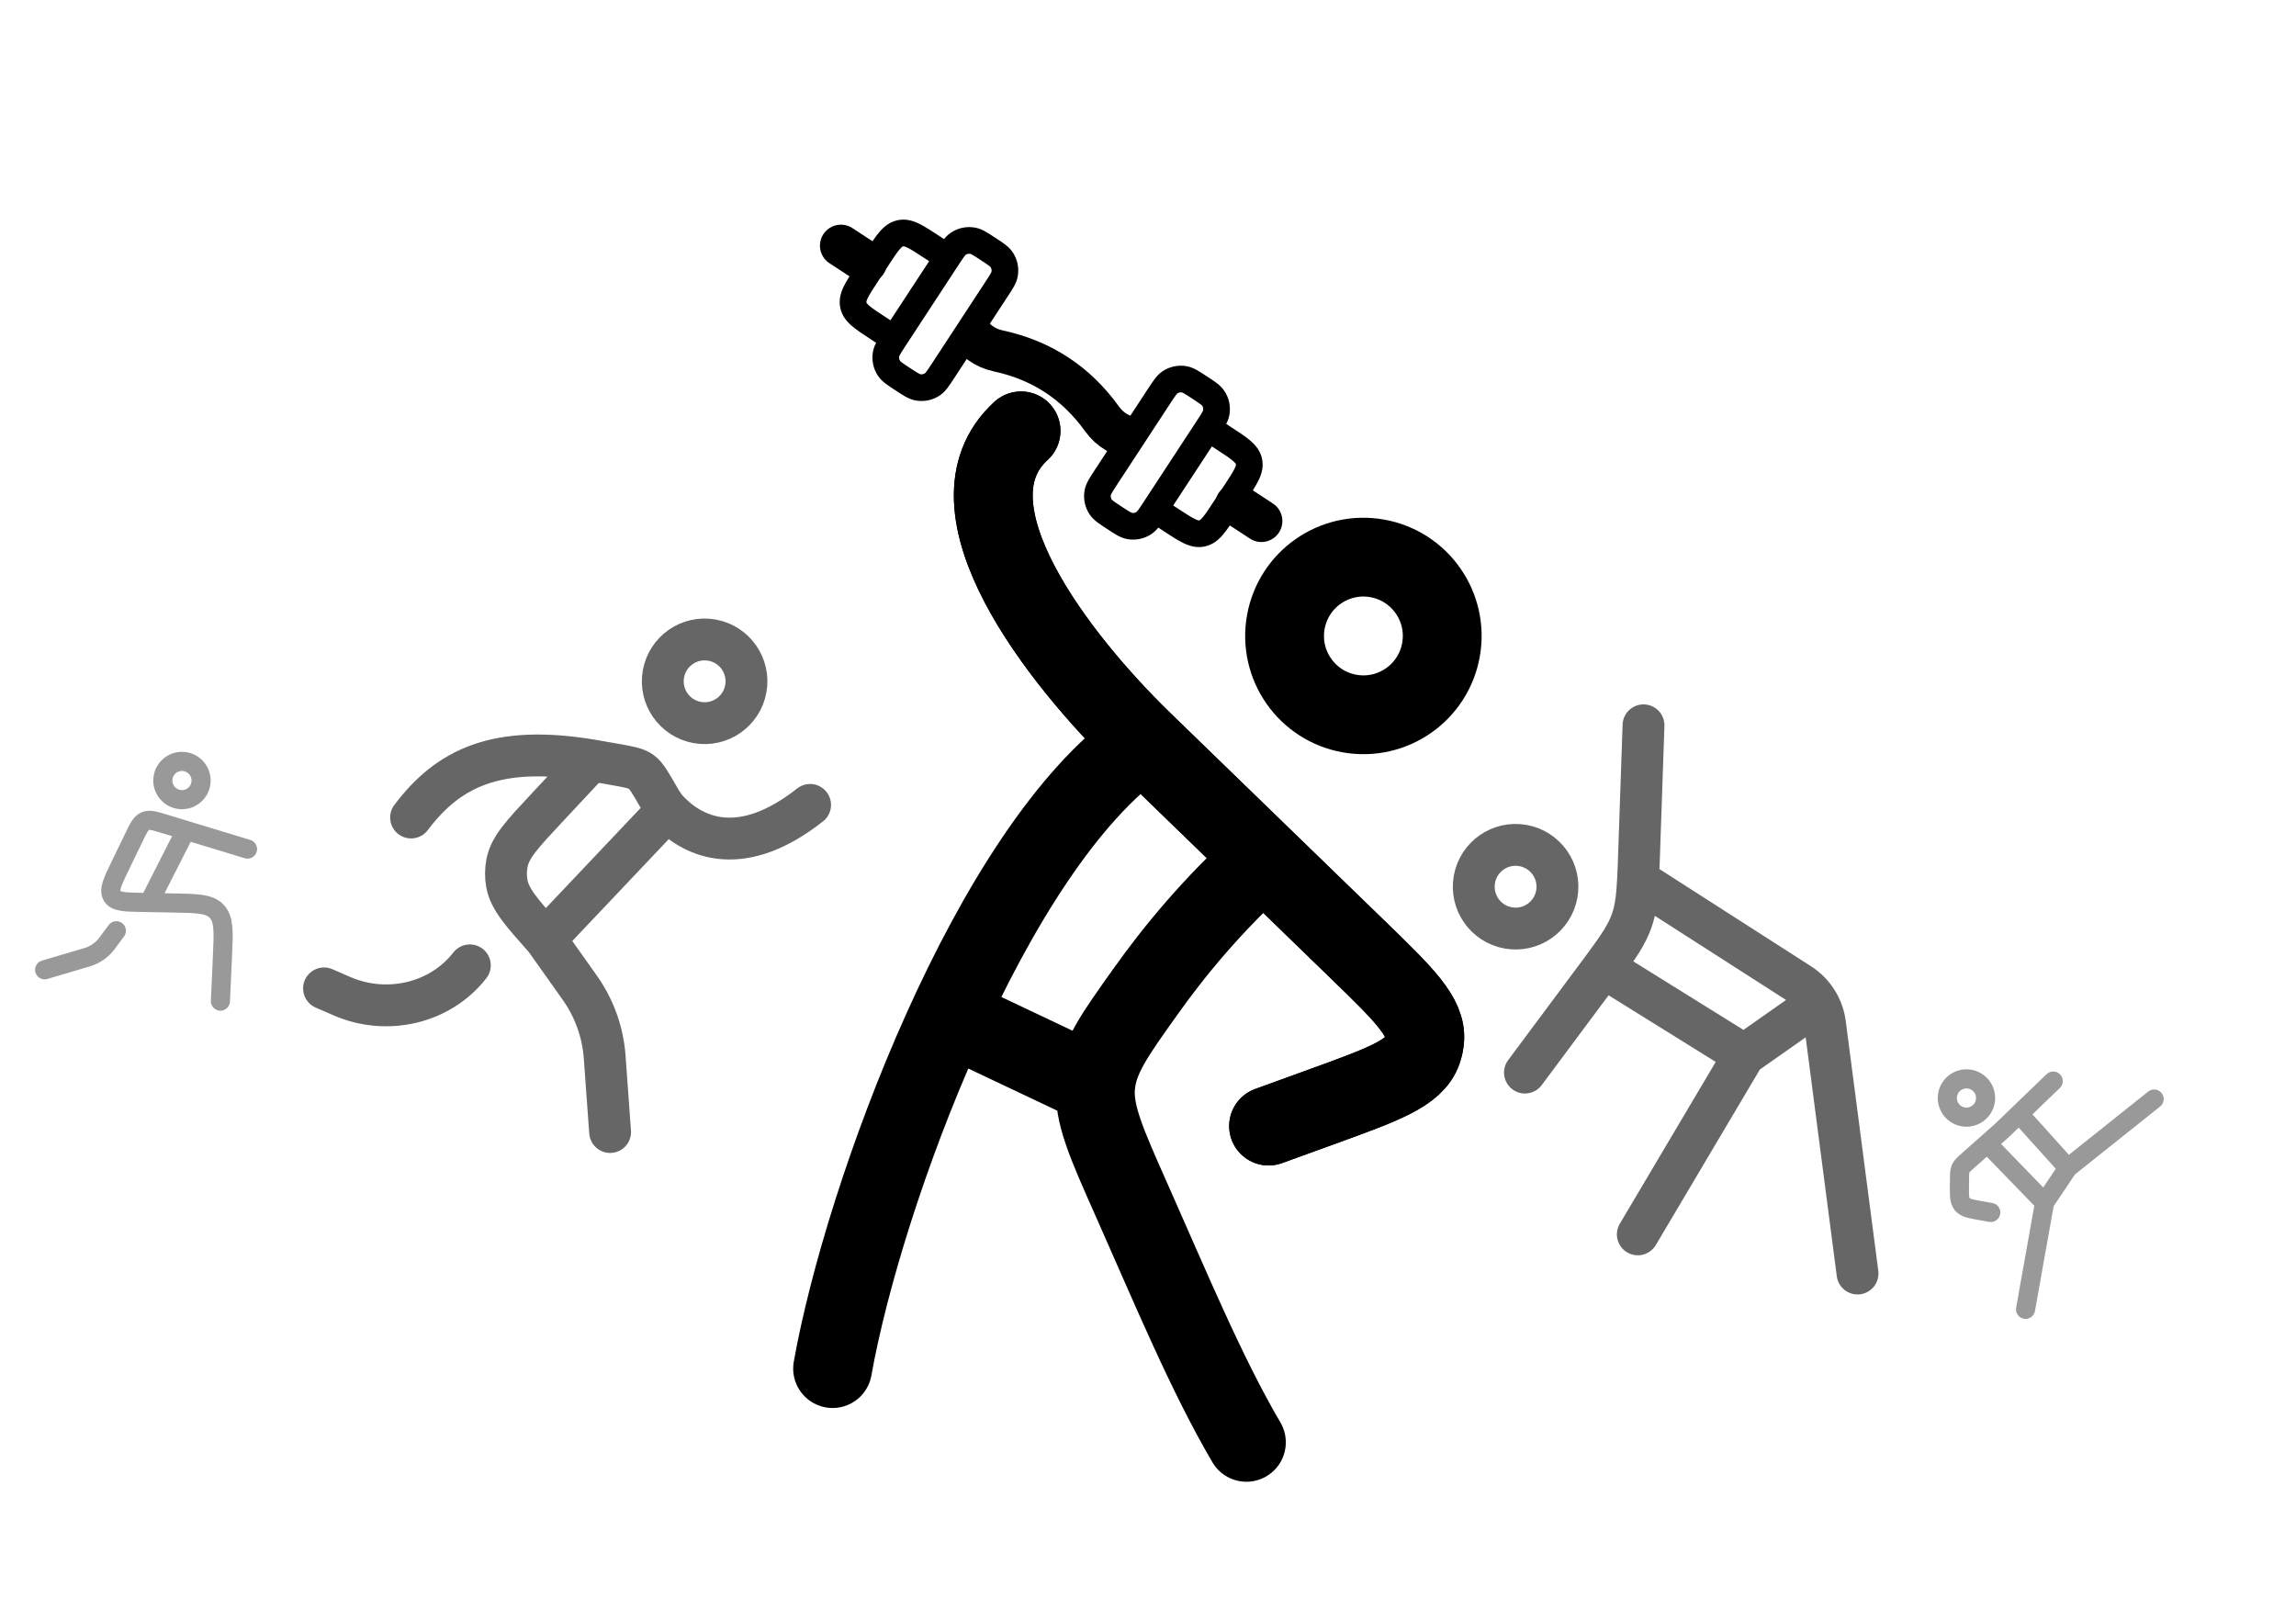 <svg width="194" height="135" viewBox="0 0 194 135" fill="none" xmlns="http://www.w3.org/2000/svg">
<path d="M121.756 54.904C121.111 58.525 117.653 60.937 114.032 60.292C110.411 59.647 107.999 56.189 108.644 52.568C109.289 48.947 112.748 46.535 116.369 47.18C119.989 47.825 122.402 51.283 121.756 54.904Z" stroke="black" stroke-width="6.659"/>
<path d="M107.186 95.147L111.736 93.496C116.917 91.616 119.508 90.675 120.17 88.796C120.274 88.502 120.341 88.198 120.372 87.889C120.566 85.91 118.606 84.009 114.686 80.208L96.587 62.656C89.479 55.762 79.28 42.787 86.276 36.407" stroke="black" stroke-width="6.659" stroke-linecap="round" stroke-linejoin="round"/>
<path d="M96.592 62.655C83.718 71.635 72.972 100.92 70.349 115.64M96.592 62.655C89.484 55.761 79.273 42.784 86.269 36.405M96.592 62.655L106.768 72.524M107.191 95.147L111.741 93.496C116.923 91.615 119.513 90.675 120.176 88.795C120.279 88.502 120.346 88.198 120.377 87.889C120.571 85.91 118.611 84.009 114.691 80.207L106.768 72.524M105.315 121.871C101.945 116.15 98.789 108.531 95.648 101.468C93.447 96.519 92.347 94.045 92.583 91.702M106.768 72.524C102.451 76.441 99.267 80.3 96.779 83.796C94.138 87.504 92.818 89.358 92.583 91.702M92.583 91.702L80.172 85.823" stroke="black" stroke-width="6.659" stroke-linecap="round" stroke-linejoin="round"/>
<path d="M95.924 37.041C94.775 36.907 93.796 36.342 93.115 35.394C90.93 32.352 88.007 30.437 84.345 29.65C83.205 29.405 82.295 28.733 81.713 27.733" stroke="black" stroke-width="3.545" stroke-linejoin="round"/>
<path d="M73.186 22.152L71.054 20.756M104.45 42.63L106.582 44.026" stroke="black" stroke-width="3.545" stroke-linecap="round" stroke-linejoin="round"/>
<path d="M84.193 24.448L85.135 25.064L84.193 24.448ZM79.688 31.325L78.746 30.708L79.688 31.325ZM75.561 28.622L76.503 29.239L75.561 28.622ZM75.127 31.137L74.197 31.771L75.127 31.137ZM74.871 29.905L73.764 29.695L74.871 29.905ZM78.788 32.471L79.422 33.401L79.422 33.401L78.788 32.471ZM77.556 32.728L77.346 33.834L77.346 33.834L77.556 32.728ZM84.626 21.933L85.557 21.298L85.557 21.298L84.626 21.933ZM84.883 23.165L85.99 23.374L85.99 23.374L84.883 23.165ZM82.198 20.342L82.407 19.236L82.198 20.342ZM80.966 20.599L80.332 19.668L80.966 20.599ZM74.186 27.721L73.569 28.663L73.569 28.663L74.186 27.721ZM73.236 23.168L72.294 22.551L72.294 22.551L73.236 23.168ZM74.137 21.793L75.079 22.41L75.079 22.41L74.137 21.793ZM72.101 25.78L73.204 25.551L73.204 25.551L72.101 25.78ZM97.948 33.457L97.006 32.84L97.948 33.457ZM93.443 40.335L94.385 40.952L93.443 40.335ZM97.57 43.038L96.628 42.421L97.57 43.038ZM95.438 44.44L95.228 45.547L95.438 44.44ZM96.67 44.183L97.304 45.114L96.67 44.183ZM92.753 41.618L91.646 41.408L91.646 41.408L92.753 41.618ZM93.01 42.85L92.079 43.484L92.079 43.484L93.01 42.85ZM100.08 32.055L100.29 30.948L100.29 30.948L100.08 32.055ZM98.848 32.311L98.214 31.381L98.214 31.381L98.848 32.311ZM102.508 33.645L103.439 33.011L102.508 33.645ZM102.765 34.877L103.872 35.087L102.765 34.877ZM98.945 43.939L98.329 44.881L98.329 44.881L98.945 43.939ZM103.499 42.989L104.441 43.606L104.441 43.606L103.499 42.989ZM104.4 41.614L103.457 40.997L103.457 40.997L104.4 41.614ZM101.558 45.074L101.328 43.971L101.328 43.971L101.558 45.074ZM83.251 23.83L78.746 30.708L80.63 31.942L85.135 25.064L83.251 23.83ZM76.503 29.239L81.008 22.362L79.124 21.128L74.619 28.005L76.503 29.239ZM76.89 31.095C76.557 30.877 76.354 30.743 76.209 30.633C76.071 30.529 76.052 30.495 76.058 30.503L74.197 31.771C74.386 32.05 74.62 32.255 74.849 32.429C75.07 32.596 75.348 32.778 75.656 32.979L76.89 31.095ZM74.619 28.005C74.418 28.313 74.235 28.59 74.099 28.832C73.959 29.083 73.827 29.365 73.764 29.695L75.977 30.115C75.975 30.124 75.979 30.085 76.063 29.935C76.153 29.776 76.285 29.573 76.503 29.239L74.619 28.005ZM76.058 30.503C75.981 30.389 75.951 30.25 75.977 30.115L73.764 29.695C73.627 30.418 73.783 31.164 74.197 31.771L76.058 30.503ZM78.746 30.708C78.527 31.041 78.394 31.244 78.284 31.39C78.18 31.527 78.145 31.546 78.154 31.54L79.422 33.401C79.7 33.212 79.906 32.978 80.08 32.749C80.247 32.528 80.428 32.25 80.63 31.942L78.746 30.708ZM75.656 32.979C75.964 33.181 76.241 33.363 76.483 33.499C76.733 33.64 77.015 33.772 77.346 33.834L77.765 31.621C77.775 31.623 77.736 31.619 77.586 31.535C77.427 31.446 77.223 31.313 76.89 31.095L75.656 32.979ZM78.154 31.54C78.04 31.618 77.9 31.647 77.765 31.621L77.346 33.834C78.068 33.971 78.815 33.815 79.422 33.401L78.154 31.54ZM82.864 21.975C83.197 22.193 83.4 22.326 83.545 22.437C83.683 22.541 83.701 22.575 83.696 22.567L85.557 21.298C85.367 21.02 85.134 20.814 84.904 20.641C84.683 20.474 84.405 20.292 84.098 20.091L82.864 21.975ZM85.135 25.064C85.336 24.757 85.519 24.479 85.654 24.238C85.795 23.987 85.927 23.705 85.99 23.374L83.777 22.955C83.778 22.946 83.775 22.985 83.691 23.135C83.601 23.294 83.469 23.497 83.251 23.83L85.135 25.064ZM83.696 22.567C83.773 22.68 83.802 22.82 83.777 22.955L85.99 23.374C86.126 22.652 85.971 21.906 85.557 21.298L83.696 22.567ZM84.098 20.091C83.79 19.889 83.513 19.707 83.271 19.571C83.02 19.43 82.738 19.298 82.407 19.236L81.988 21.449C81.979 21.447 82.018 21.45 82.168 21.535C82.327 21.624 82.53 21.756 82.864 21.975L84.098 20.091ZM81.008 22.362C81.226 22.028 81.36 21.826 81.47 21.68C81.574 21.543 81.608 21.524 81.6 21.53L80.332 19.668C80.053 19.858 79.847 20.092 79.674 20.321C79.507 20.542 79.325 20.82 79.124 21.128L81.008 22.362ZM82.407 19.236C81.686 19.099 80.939 19.255 80.332 19.668L81.6 21.53C81.714 21.452 81.853 21.423 81.988 21.449L82.407 19.236ZM78.073 21.786L79.449 22.687L80.683 20.802L79.307 19.901L78.073 21.786ZM76.178 27.68L74.803 26.779L73.569 28.663L74.944 29.564L76.178 27.68ZM74.178 23.785L75.079 22.41L73.195 21.176L72.294 22.551L74.178 23.785ZM74.803 26.779C74.128 26.337 73.717 26.066 73.446 25.831C73.321 25.722 73.261 25.651 73.232 25.609C73.209 25.575 73.206 25.561 73.204 25.551L70.999 26.01C71.139 26.682 71.535 27.156 71.972 27.534C72.384 27.891 72.947 28.256 73.569 28.663L74.803 26.779ZM72.294 22.551C71.887 23.173 71.517 23.733 71.282 24.225C71.033 24.746 70.859 25.339 70.999 26.01L73.204 25.551C73.202 25.541 73.199 25.526 73.207 25.486C73.216 25.436 73.243 25.346 73.314 25.197C73.469 24.873 73.736 24.46 74.178 23.785L72.294 22.551ZM79.307 19.901C78.686 19.494 78.126 19.125 77.634 18.89C77.113 18.64 76.52 18.466 75.848 18.606L76.308 20.811C76.318 20.809 76.333 20.806 76.373 20.814C76.423 20.823 76.512 20.85 76.662 20.921C76.985 21.076 77.398 21.344 78.073 21.786L79.307 19.901ZM75.079 22.41C75.522 21.735 75.793 21.325 76.028 21.053C76.136 20.928 76.208 20.868 76.25 20.84C76.284 20.816 76.298 20.813 76.308 20.811L75.848 18.606C75.177 18.746 74.703 19.142 74.325 19.579C73.968 19.991 73.603 20.554 73.195 21.176L75.079 22.41ZM97.006 32.84L92.501 39.718L94.385 40.952L98.89 34.074L97.006 32.84ZM98.512 43.655L103.017 36.777L101.133 35.543L96.628 42.421L98.512 43.655ZM93.538 44.692C93.846 44.893 94.123 45.076 94.365 45.211C94.615 45.352 94.897 45.484 95.228 45.547L95.647 43.334C95.657 43.335 95.618 43.332 95.468 43.248C95.309 43.158 95.106 43.026 94.772 42.807L93.538 44.692ZM96.628 42.421C96.41 42.754 96.276 42.956 96.166 43.102C96.062 43.239 96.028 43.258 96.036 43.253L97.304 45.114C97.583 44.924 97.788 44.691 97.962 44.462C98.129 44.24 98.311 43.962 98.512 43.655L96.628 42.421ZM95.228 45.547C95.95 45.683 96.697 45.528 97.304 45.114L96.036 43.253C95.922 43.33 95.783 43.359 95.647 43.334L95.228 45.547ZM92.501 39.718C92.3 40.025 92.117 40.303 91.981 40.544C91.841 40.795 91.709 41.077 91.646 41.408L93.859 41.827C93.858 41.837 93.861 41.798 93.945 41.648C94.035 41.488 94.167 41.285 94.385 40.952L92.501 39.718ZM94.772 42.807C94.439 42.589 94.236 42.456 94.091 42.346C93.954 42.242 93.935 42.207 93.94 42.215L92.079 43.484C92.269 43.762 92.502 43.968 92.731 44.141C92.952 44.309 93.231 44.49 93.538 44.692L94.772 42.807ZM91.646 41.408C91.51 42.13 91.665 42.877 92.079 43.484L93.94 42.215C93.863 42.102 93.834 41.962 93.859 41.827L91.646 41.408ZM101.98 31.803C101.672 31.602 101.395 31.419 101.153 31.283C100.903 31.143 100.621 31.011 100.29 30.948L99.871 33.161C99.861 33.159 99.9 33.163 100.05 33.247C100.209 33.337 100.412 33.469 100.746 33.687L101.98 31.803ZM98.89 34.074C99.109 33.741 99.242 33.538 99.352 33.393C99.456 33.255 99.49 33.237 99.482 33.242L98.214 31.381C97.936 31.57 97.73 31.804 97.556 32.033C97.389 32.254 97.207 32.532 97.006 32.84L98.89 34.074ZM100.29 30.948C99.568 30.811 98.821 30.967 98.214 31.381L99.482 33.242C99.596 33.165 99.736 33.136 99.871 33.161L100.29 30.948ZM100.746 33.687C101.079 33.906 101.282 34.039 101.427 34.149C101.565 34.253 101.583 34.287 101.578 34.279L103.439 33.011C103.249 32.733 103.016 32.527 102.787 32.353C102.566 32.186 102.288 32.005 101.98 31.803L100.746 33.687ZM103.017 36.777C103.218 36.469 103.401 36.192 103.537 35.95C103.677 35.7 103.809 35.418 103.872 35.087L101.659 34.668C101.661 34.658 101.657 34.697 101.573 34.847C101.483 35.006 101.351 35.209 101.133 35.543L103.017 36.777ZM101.578 34.279C101.655 34.393 101.684 34.533 101.659 34.668L103.872 35.087C104.009 34.365 103.853 33.618 103.439 33.011L101.578 34.279ZM104.067 36.119L102.692 35.218L101.458 37.102L102.833 38.003L104.067 36.119ZM96.953 43.98L98.329 44.881L99.563 42.997L98.187 42.096L96.953 43.98ZM104.441 43.606L105.342 42.231L103.457 40.997L102.556 42.372L104.441 43.606ZM98.329 44.881C98.95 45.288 99.51 45.657 100.002 45.893C100.523 46.142 101.116 46.316 101.787 46.176L101.328 43.971C101.318 43.973 101.303 43.976 101.263 43.968C101.213 43.959 101.124 43.933 100.974 43.861C100.651 43.706 100.238 43.439 99.563 42.997L98.329 44.881ZM102.556 42.372C102.114 43.047 101.843 43.458 101.608 43.729C101.5 43.854 101.428 43.914 101.386 43.943C101.352 43.966 101.338 43.969 101.328 43.971L101.787 46.176C102.459 46.036 102.933 45.64 103.311 45.203C103.668 44.791 104.033 44.228 104.441 43.606L102.556 42.372ZM102.833 38.003C103.508 38.445 103.919 38.717 104.19 38.951C104.315 39.06 104.375 39.131 104.404 39.173C104.427 39.207 104.43 39.222 104.432 39.232L106.637 38.772C106.497 38.101 106.101 37.627 105.664 37.248C105.252 36.892 104.689 36.526 104.067 36.119L102.833 38.003ZM105.342 42.231C105.749 41.609 106.118 41.049 106.354 40.558C106.603 40.036 106.777 39.443 106.637 38.772L104.432 39.232C104.434 39.242 104.437 39.256 104.429 39.297C104.42 39.347 104.393 39.436 104.322 39.586C104.167 39.909 103.9 40.322 103.457 40.997L105.342 42.231Z" fill="black"/>
<path d="M63.018 58.188C62.676 60.111 60.839 61.392 58.917 61.049C56.994 60.706 55.713 58.87 56.056 56.948C56.398 55.025 58.234 53.745 60.157 54.087C62.08 54.43 63.361 56.266 63.018 58.188Z" stroke="black" stroke-opacity="0.6" stroke-width="3.536"/>
<path d="M51.551 95.651L51.091 89.306C50.939 87.206 50.211 85.183 48.985 83.453L46.074 79.349M34.734 69.076C37.87 64.919 41.911 62.906 49.963 64.243M49.963 64.243C50.472 64.328 51.228 64.46 51.984 64.595C53.155 64.804 53.741 64.909 54.169 65.21C54.597 65.511 54.974 66.168 55.728 67.483C55.944 67.859 56.173 68.203 56.399 68.445M49.963 64.243L46.208 68.263C44.144 70.472 43.111 71.577 42.846 72.883C42.728 73.465 42.721 74.064 42.825 74.648C43.058 75.96 44.064 77.09 46.074 79.349M56.399 68.445C58.721 70.932 62.773 72.489 68.449 68.011M56.399 68.445L46.074 79.349" stroke="black" stroke-opacity="0.6" stroke-width="3.536" stroke-linecap="round" stroke-linejoin="round"/>
<path d="M27.378 83.515L28.886 84.17C32.727 85.839 37.222 84.757 39.699 81.568" stroke="black" stroke-opacity="0.6" stroke-width="3.536" stroke-linecap="round" stroke-linejoin="round"/>
<path d="M131.541 75.544C131.198 77.466 129.362 78.747 127.44 78.405C125.517 78.062 124.236 76.226 124.579 74.303C124.922 72.381 126.758 71.1 128.68 71.443C130.603 71.785 131.884 73.621 131.541 75.544Z" stroke="black" stroke-opacity="0.6" stroke-width="3.536"/>
<path d="M140.635 61.347C140.668 60.371 139.905 59.553 138.929 59.519C137.953 59.486 137.135 60.249 137.101 61.225L140.635 61.347ZM138.497 72.057L136.73 71.996L138.497 72.057ZM134.776 82.669L136.194 83.725L136.194 83.725L134.776 82.669ZM127.433 89.572C126.849 90.356 127.012 91.463 127.795 92.046C128.578 92.629 129.686 92.467 130.269 91.684L127.433 89.572ZM154.202 86.496L155.955 86.267L155.955 86.267L154.202 86.496ZM155.199 107.836C155.325 108.804 156.212 109.487 157.18 109.361C158.149 109.234 158.831 108.347 158.705 107.379L155.199 107.836ZM137.87 77.796L136.202 77.211L137.87 77.796ZM152.072 83.136L151.117 84.624L151.117 84.624L152.072 83.136ZM135.469 81.737L134.047 80.686L134.047 80.686L135.469 81.737ZM136.866 103.398C136.368 104.238 136.645 105.322 137.485 105.82C138.325 106.318 139.409 106.041 139.907 105.201L136.866 103.398ZM153.614 84.755L155.147 83.874L153.614 84.755ZM137.101 61.225L136.73 71.996L140.264 72.118L140.635 61.347L137.101 61.225ZM133.358 81.614L127.433 89.572L130.269 91.684L136.194 83.725L133.358 81.614ZM152.449 86.724L155.199 107.836L158.705 107.379L155.955 86.267L152.449 86.724ZM136.73 71.996C136.699 72.898 136.673 73.638 136.639 74.279L140.17 74.467C140.206 73.786 140.233 73.009 140.264 72.118L136.73 71.996ZM136.639 74.279C136.562 75.732 136.445 76.516 136.202 77.211L139.538 78.381C139.954 77.194 140.089 75.997 140.17 74.467L136.639 74.279ZM137.45 75.861L151.117 84.624L153.026 81.648L139.359 72.884L137.45 75.861ZM136.194 83.725C136.441 83.393 136.674 83.081 136.89 82.788L134.047 80.686C133.835 80.973 133.606 81.281 133.358 81.614L136.194 83.725ZM136.89 82.788C138.164 81.066 139.029 79.834 139.538 78.381L136.202 77.211C135.895 78.087 135.359 78.911 134.047 80.686L136.89 82.788ZM145.852 88.238L136.866 103.398L139.907 105.201L148.894 90.041L145.852 88.238ZM134.535 83.239L146.439 90.641L148.307 87.638L136.402 80.236L134.535 83.239ZM155.955 86.267C155.844 85.415 155.566 84.603 155.147 83.874L152.082 85.636C152.272 85.968 152.398 86.336 152.449 86.724L155.955 86.267ZM155.147 83.874C154.635 82.983 153.912 82.216 153.026 81.648L151.117 84.624C151.52 84.882 151.849 85.231 152.082 85.636L155.147 83.874ZM152.598 83.309L146.357 87.693L148.389 90.587L154.631 86.202L152.598 83.309Z" fill="black" fill-opacity="0.6"/>
<path d="M167.747 93.061C167.59 93.94 166.751 94.525 165.872 94.369C164.993 94.212 164.407 93.373 164.564 92.494C164.721 91.615 165.56 91.029 166.439 91.186C167.318 91.343 167.903 92.182 167.747 93.061Z" stroke="black" stroke-opacity="0.4" stroke-width="1.616"/>
<path d="M168.209 102.446L167.35 102.293C166.487 102.139 166.056 102.062 165.803 101.758C165.549 101.453 165.554 101.017 165.563 100.145L165.568 99.644C165.573 99.176 165.576 98.942 165.67 98.735C165.764 98.528 165.94 98.373 166.291 98.061L167.915 96.618M170.609 94.117L169.171 95.503L167.915 96.618M170.609 94.117L173.486 91.346M170.609 94.117L174.722 98.681M174.722 98.681L182.013 92.865M174.722 98.681L172.756 101.614M167.915 96.618L172.756 101.614M172.756 101.614L171.149 110.632" stroke="black" stroke-opacity="0.4" stroke-width="1.616" stroke-linecap="round" stroke-linejoin="round"/>
<path d="M16.965 66.235C16.809 67.114 15.97 67.699 15.091 67.542C14.212 67.386 13.626 66.546 13.783 65.668C13.94 64.789 14.779 64.203 15.658 64.36C16.537 64.516 17.122 65.356 16.965 66.235Z" stroke="black" stroke-opacity="0.4" stroke-width="1.616"/>
<path d="M20.913 71.743L15.698 70.158M18.624 84.59L18.796 80.823C18.892 78.73 18.939 77.683 18.322 77.016C17.706 76.35 16.672 76.332 14.605 76.296L12.6 76.26M15.698 70.158L13.876 69.605C13.043 69.351 12.626 69.225 12.264 69.385C11.902 69.546 11.71 69.943 11.326 70.737L10.168 73.127C9.501 74.506 9.167 75.195 9.472 75.703C9.777 76.211 10.533 76.224 12.046 76.251L12.6 76.26M15.698 70.158L12.6 76.26" stroke="black" stroke-opacity="0.4" stroke-width="1.616" stroke-linecap="round" stroke-linejoin="round"/>
<path d="M9.832 78.644L9.036 79.713C8.619 80.274 8.03 80.684 7.359 80.882L3.771 81.943" stroke="black" stroke-opacity="0.4" stroke-width="1.616" stroke-linecap="round" stroke-linejoin="round"/>
</svg>
